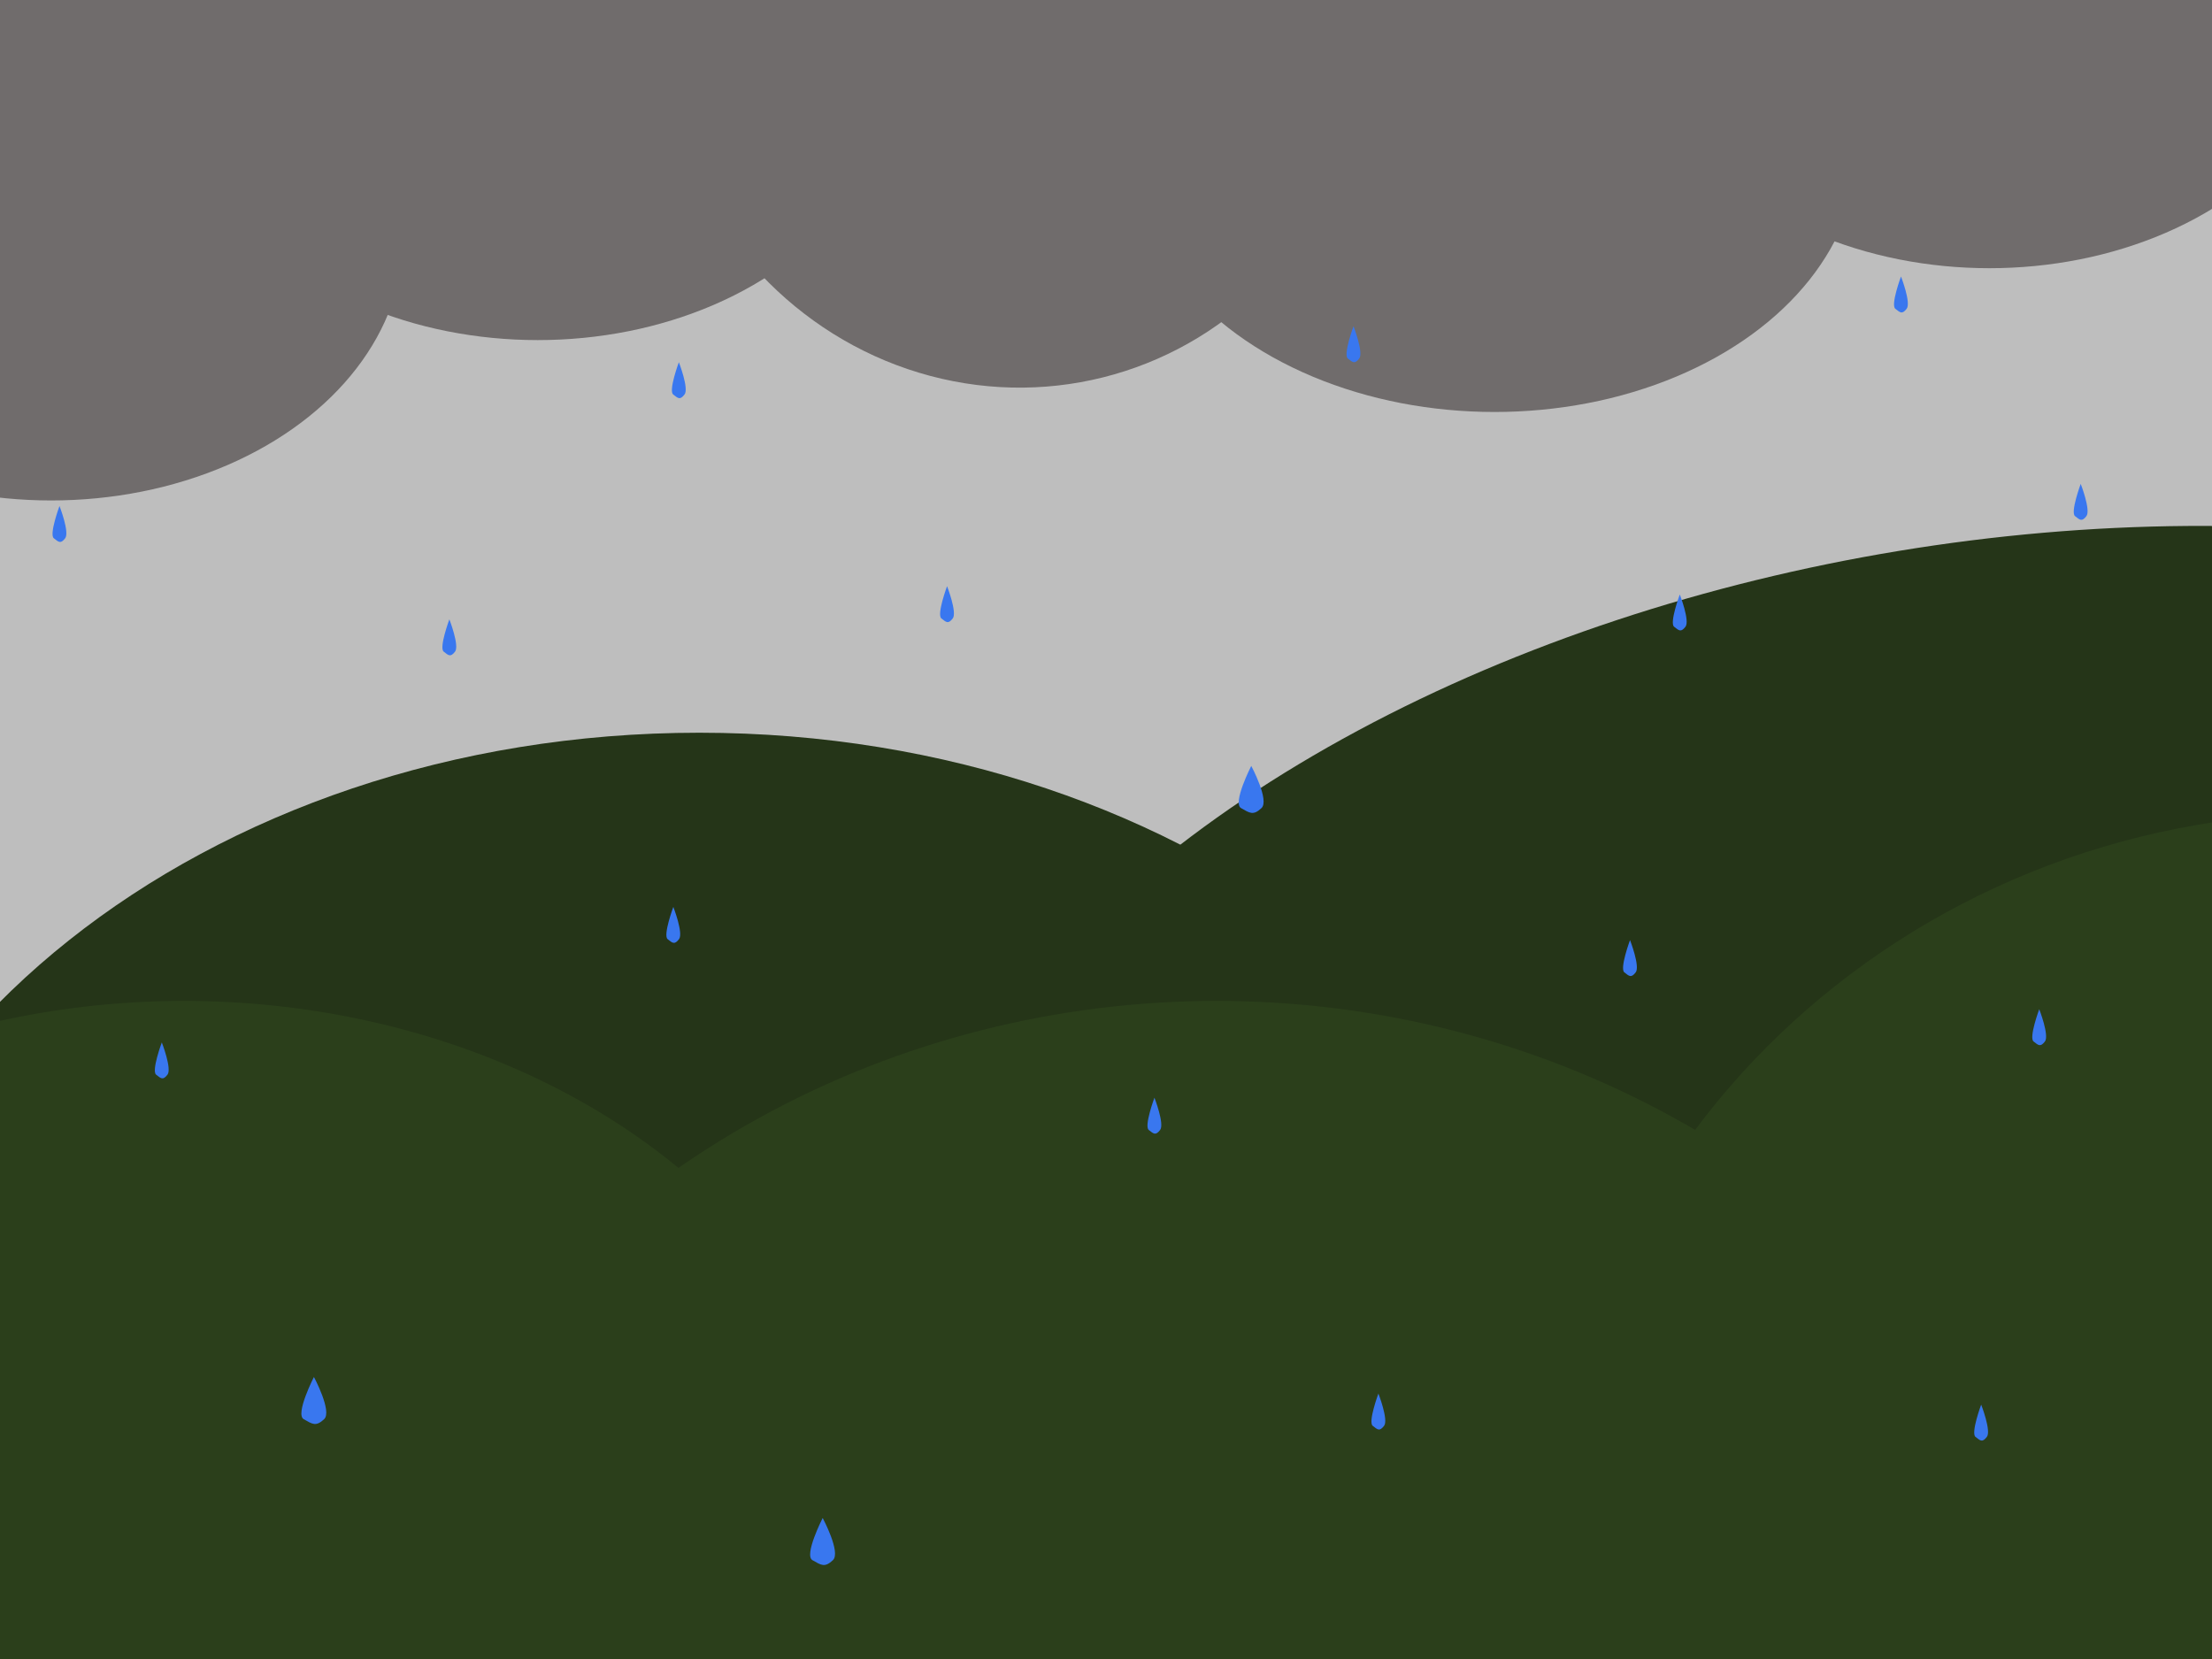 <svg width="800" height="600" viewBox="0 0 800 600" fill="none" xmlns="http://www.w3.org/2000/svg">
<g clip-path="url(#clip0_11_63)">
<rect width="800" height="600" fill="#BEBEBE"/>
<path d="M575.407 521.5C575.407 663.161 431.019 778 252.907 778C74.795 778 -69.593 663.161 -69.593 521.5C-69.593 379.839 74.795 265 252.907 265C431.019 265 575.407 379.839 575.407 521.5Z" fill="#253518"/>
<g filter="url(#filter0_d_11_63)">
<ellipse cx="738.81" cy="422.054" rx="407" ry="241" transform="rotate(-9.371 738.81 422.054)" fill="#253518"/>
</g>
<g filter="url(#filter1_d_11_63)">
<ellipse cx="66.5" cy="559.5" rx="248.5" ry="197.5" fill="#2B3F1B"/>
</g>
<g filter="url(#filter2_d_11_63)">
<ellipse cx="440" cy="678" rx="331" ry="316" fill="#2B3F1B"/>
</g>
<g filter="url(#filter3_d_11_63)">
<path d="M1131 567.5C1131 718.55 1003.18 841 845.5 841C687.823 841 560 718.55 560 567.5C560 416.45 687.823 294 845.5 294C1003.18 294 1131 416.45 1131 567.5Z" fill="#2B3F1B"/>
</g>
<g filter="url(#filter4_d_11_63)">
<ellipse cx="18.5" cy="80.5" rx="127.5" ry="95.5" fill="#706C6C"/>
</g>
<g filter="url(#filter5_d_11_63)">
<ellipse cx="194.5" cy="22.5" rx="127.5" ry="95.5" fill="#706C6C"/>
</g>
<g filter="url(#filter6_d_11_63)">
<ellipse cx="719.5" cy="-3.5" rx="127.5" ry="95.5" fill="#706C6C"/>
</g>
<g filter="url(#filter7_d_11_63)">
<ellipse cx="540.5" cy="48.5" rx="131.5" ry="95.5" fill="#706C6C"/>
</g>
<g filter="url(#filter8_d_11_63)">
<ellipse cx="366.522" cy="3.115" rx="128.072" ry="132.401" transform="rotate(-15.948 366.522 3.115)" fill="#706C6C"/>
</g>
<path d="M162.519 224C162.519 224 166.232 233.535 164.573 235.668C162.915 237.801 162.226 237.048 160.465 235.668C158.703 234.288 162.519 224 162.519 224Z" fill="#3977EF"/>
<path d="M342.519 212C342.519 212 346.232 221.535 344.573 223.668C342.915 225.801 342.226 225.048 340.465 223.668C338.703 222.288 342.519 212 342.519 212Z" fill="#3977EF"/>
<path d="M21.519 183C21.519 183 25.232 192.535 23.573 194.668C21.915 196.801 21.226 196.048 19.465 194.668C17.703 193.288 21.519 183 21.519 183Z" fill="#3977EF"/>
<path d="M243.519 328C243.519 328 247.232 337.535 245.573 339.668C243.915 341.801 243.226 341.048 241.465 339.668C239.703 338.288 243.519 328 243.519 328Z" fill="#3977EF"/>
<path d="M417.519 397C417.519 397 421.232 406.535 419.573 408.668C417.915 410.801 417.226 410.048 415.465 408.668C413.703 407.288 417.519 397 417.519 397Z" fill="#3977EF"/>
<path d="M489.519 118C489.519 118 493.232 127.535 491.573 129.668C489.915 131.801 489.226 131.048 487.465 129.668C485.703 128.288 489.519 118 489.519 118Z" fill="#3977EF"/>
<path d="M245.519 131C245.519 131 249.232 140.535 247.573 142.668C245.915 144.801 245.226 144.048 243.465 142.668C241.703 141.288 245.519 131 245.519 131Z" fill="#3977EF"/>
<path d="M498.519 504C498.519 504 502.232 513.535 500.573 515.668C498.915 517.801 498.226 517.048 496.465 515.668C494.703 514.288 498.519 504 498.519 504Z" fill="#3977EF"/>
<path d="M607.519 215C607.519 215 611.232 224.535 609.573 226.668C607.915 228.801 607.226 228.048 605.465 226.668C603.703 225.288 607.519 215 607.519 215Z" fill="#3977EF"/>
<path d="M687.519 100C687.519 100 691.232 109.535 689.573 111.668C687.915 113.801 687.226 113.048 685.465 111.668C683.703 110.288 687.519 100 687.519 100Z" fill="#3977EF"/>
<path d="M716.519 508C716.519 508 720.232 517.535 718.573 519.668C716.915 521.801 716.226 521.048 714.465 519.668C712.703 518.288 716.519 508 716.519 508Z" fill="#3977EF"/>
<path d="M58.519 377C58.519 377 62.232 386.535 60.573 388.668C58.915 390.801 58.226 390.048 56.465 388.668C54.703 387.288 58.519 377 58.519 377Z" fill="#3977EF"/>
<path d="M737.519 365C737.519 365 741.232 374.535 739.573 376.668C737.915 378.801 737.226 378.048 735.465 376.668C733.703 375.288 737.519 365 737.519 365Z" fill="#3977EF"/>
<path d="M589.519 340C589.519 340 593.232 349.535 591.573 351.668C589.915 353.801 589.226 353.048 587.465 351.668C585.703 350.288 589.519 340 589.519 340Z" fill="#3977EF"/>
<path d="M752.519 175C752.519 175 756.232 184.535 754.573 186.668C752.915 188.801 752.226 188.048 750.465 186.668C748.703 185.288 752.519 175 752.519 175Z" fill="#3977EF"/>
<path d="M452.534 277C452.534 277 459.218 289.469 456.232 292.258C453.247 295.047 452.008 294.063 448.836 292.258C445.665 290.453 452.534 277 452.534 277Z" fill="#3977EF"/>
<path d="M113.534 498C113.534 498 120.218 510.469 117.232 513.258C114.247 516.047 113.008 515.063 109.836 513.258C106.665 511.453 113.534 498 113.534 498Z" fill="#3977EF"/>
<path d="M297.534 549C297.534 549 304.218 561.469 301.232 564.258C298.247 567.047 297.008 566.063 293.836 564.258C290.665 562.453 297.534 549 297.534 549Z" fill="#3977EF"/>
</g>
<defs>
<filter id="filter0_d_11_63" x="302.299" y="170.146" width="847.021" height="533.817" filterUnits="userSpaceOnUse" color-interpolation-filters="sRGB">
<feFlood flood-opacity="0" result="BackgroundImageFix"/>
<feColorMatrix in="SourceAlpha" type="matrix" values="0 0 0 0 0 0 0 0 0 0 0 0 0 0 0 0 0 0 127 0" result="hardAlpha"/>
<feOffset dx="-13" dy="15"/>
<feGaussianBlur stdDeviation="10"/>
<feComposite in2="hardAlpha" operator="out"/>
<feColorMatrix type="matrix" values="0 0 0 0 0.027 0 0 0 0 0.184 0 0 0 0 0.004 0 0 0 1 0"/>
<feBlend mode="normal" in2="BackgroundImageFix" result="effect1_dropShadow_11_63"/>
<feBlend mode="normal" in="SourceGraphic" in2="effect1_dropShadow_11_63" result="shape"/>
</filter>
<filter id="filter1_d_11_63" x="-202" y="342" width="537" height="435" filterUnits="userSpaceOnUse" color-interpolation-filters="sRGB">
<feFlood flood-opacity="0" result="BackgroundImageFix"/>
<feColorMatrix in="SourceAlpha" type="matrix" values="0 0 0 0 0 0 0 0 0 0 0 0 0 0 0 0 0 0 127 0" result="hardAlpha"/>
<feOffset/>
<feGaussianBlur stdDeviation="10"/>
<feComposite in2="hardAlpha" operator="out"/>
<feColorMatrix type="matrix" values="0 0 0 0 0.027 0 0 0 0 0.184 0 0 0 0 0.004 0 0 0 1 0"/>
<feBlend mode="normal" in2="BackgroundImageFix" result="effect1_dropShadow_11_63"/>
<feBlend mode="normal" in="SourceGraphic" in2="effect1_dropShadow_11_63" result="shape"/>
</filter>
<filter id="filter2_d_11_63" x="89" y="342" width="702" height="672" filterUnits="userSpaceOnUse" color-interpolation-filters="sRGB">
<feFlood flood-opacity="0" result="BackgroundImageFix"/>
<feColorMatrix in="SourceAlpha" type="matrix" values="0 0 0 0 0 0 0 0 0 0 0 0 0 0 0 0 0 0 127 0" result="hardAlpha"/>
<feOffset/>
<feGaussianBlur stdDeviation="10"/>
<feComposite in2="hardAlpha" operator="out"/>
<feColorMatrix type="matrix" values="0 0 0 0 0.027 0 0 0 0 0.184 0 0 0 0 0.004 0 0 0 1 0"/>
<feBlend mode="normal" in2="BackgroundImageFix" result="effect1_dropShadow_11_63"/>
<feBlend mode="normal" in="SourceGraphic" in2="effect1_dropShadow_11_63" result="shape"/>
</filter>
<filter id="filter3_d_11_63" x="540" y="274" width="611" height="587" filterUnits="userSpaceOnUse" color-interpolation-filters="sRGB">
<feFlood flood-opacity="0" result="BackgroundImageFix"/>
<feColorMatrix in="SourceAlpha" type="matrix" values="0 0 0 0 0 0 0 0 0 0 0 0 0 0 0 0 0 0 127 0" result="hardAlpha"/>
<feOffset/>
<feGaussianBlur stdDeviation="10"/>
<feComposite in2="hardAlpha" operator="out"/>
<feColorMatrix type="matrix" values="0 0 0 0 0.029 0 0 0 0 0.183 0 0 0 0 0.005 0 0 0 1 0"/>
<feBlend mode="normal" in2="BackgroundImageFix" result="effect1_dropShadow_11_63"/>
<feBlend mode="normal" in="SourceGraphic" in2="effect1_dropShadow_11_63" result="shape"/>
</filter>
<filter id="filter4_d_11_63" x="-119" y="-20" width="275" height="211" filterUnits="userSpaceOnUse" color-interpolation-filters="sRGB">
<feFlood flood-opacity="0" result="BackgroundImageFix"/>
<feColorMatrix in="SourceAlpha" type="matrix" values="0 0 0 0 0 0 0 0 0 0 0 0 0 0 0 0 0 0 127 0" result="hardAlpha"/>
<feOffset dy="5"/>
<feGaussianBlur stdDeviation="5"/>
<feComposite in2="hardAlpha" operator="out"/>
<feColorMatrix type="matrix" values="0 0 0 0 0.533 0 0 0 0 0.496 0 0 0 0 0.496 0 0 0 1 0"/>
<feBlend mode="normal" in2="BackgroundImageFix" result="effect1_dropShadow_11_63"/>
<feBlend mode="normal" in="SourceGraphic" in2="effect1_dropShadow_11_63" result="shape"/>
</filter>
<filter id="filter5_d_11_63" x="57" y="-78" width="275" height="211" filterUnits="userSpaceOnUse" color-interpolation-filters="sRGB">
<feFlood flood-opacity="0" result="BackgroundImageFix"/>
<feColorMatrix in="SourceAlpha" type="matrix" values="0 0 0 0 0 0 0 0 0 0 0 0 0 0 0 0 0 0 127 0" result="hardAlpha"/>
<feOffset dy="5"/>
<feGaussianBlur stdDeviation="5"/>
<feComposite in2="hardAlpha" operator="out"/>
<feColorMatrix type="matrix" values="0 0 0 0 0.533 0 0 0 0 0.496 0 0 0 0 0.496 0 0 0 1 0"/>
<feBlend mode="normal" in2="BackgroundImageFix" result="effect1_dropShadow_11_63"/>
<feBlend mode="normal" in="SourceGraphic" in2="effect1_dropShadow_11_63" result="shape"/>
</filter>
<filter id="filter6_d_11_63" x="582" y="-104" width="275" height="211" filterUnits="userSpaceOnUse" color-interpolation-filters="sRGB">
<feFlood flood-opacity="0" result="BackgroundImageFix"/>
<feColorMatrix in="SourceAlpha" type="matrix" values="0 0 0 0 0 0 0 0 0 0 0 0 0 0 0 0 0 0 127 0" result="hardAlpha"/>
<feOffset dy="5"/>
<feGaussianBlur stdDeviation="5"/>
<feComposite in2="hardAlpha" operator="out"/>
<feColorMatrix type="matrix" values="0 0 0 0 0.533 0 0 0 0 0.496 0 0 0 0 0.496 0 0 0 1 0"/>
<feBlend mode="normal" in2="BackgroundImageFix" result="effect1_dropShadow_11_63"/>
<feBlend mode="normal" in="SourceGraphic" in2="effect1_dropShadow_11_63" result="shape"/>
</filter>
<filter id="filter7_d_11_63" x="399" y="-52" width="283" height="211" filterUnits="userSpaceOnUse" color-interpolation-filters="sRGB">
<feFlood flood-opacity="0" result="BackgroundImageFix"/>
<feColorMatrix in="SourceAlpha" type="matrix" values="0 0 0 0 0 0 0 0 0 0 0 0 0 0 0 0 0 0 127 0" result="hardAlpha"/>
<feOffset dy="5"/>
<feGaussianBlur stdDeviation="5"/>
<feComposite in2="hardAlpha" operator="out"/>
<feColorMatrix type="matrix" values="0 0 0 0 0.533 0 0 0 0 0.496 0 0 0 0 0.496 0 0 0 1 0"/>
<feBlend mode="normal" in2="BackgroundImageFix" result="effect1_dropShadow_11_63"/>
<feBlend mode="normal" in="SourceGraphic" in2="effect1_dropShadow_11_63" result="shape"/>
</filter>
<filter id="filter8_d_11_63" x="228.085" y="-133.998" width="276.875" height="284.226" filterUnits="userSpaceOnUse" color-interpolation-filters="sRGB">
<feFlood flood-opacity="0" result="BackgroundImageFix"/>
<feColorMatrix in="SourceAlpha" type="matrix" values="0 0 0 0 0 0 0 0 0 0 0 0 0 0 0 0 0 0 127 0" result="hardAlpha"/>
<feOffset dy="5"/>
<feGaussianBlur stdDeviation="5"/>
<feComposite in2="hardAlpha" operator="out"/>
<feColorMatrix type="matrix" values="0 0 0 0 0.533 0 0 0 0 0.496 0 0 0 0 0.496 0 0 0 1 0"/>
<feBlend mode="normal" in2="BackgroundImageFix" result="effect1_dropShadow_11_63"/>
<feBlend mode="normal" in="SourceGraphic" in2="effect1_dropShadow_11_63" result="shape"/>
</filter>
<clipPath id="clip0_11_63">
<rect width="800" height="600" fill="white"/>
</clipPath>
</defs>
</svg>
